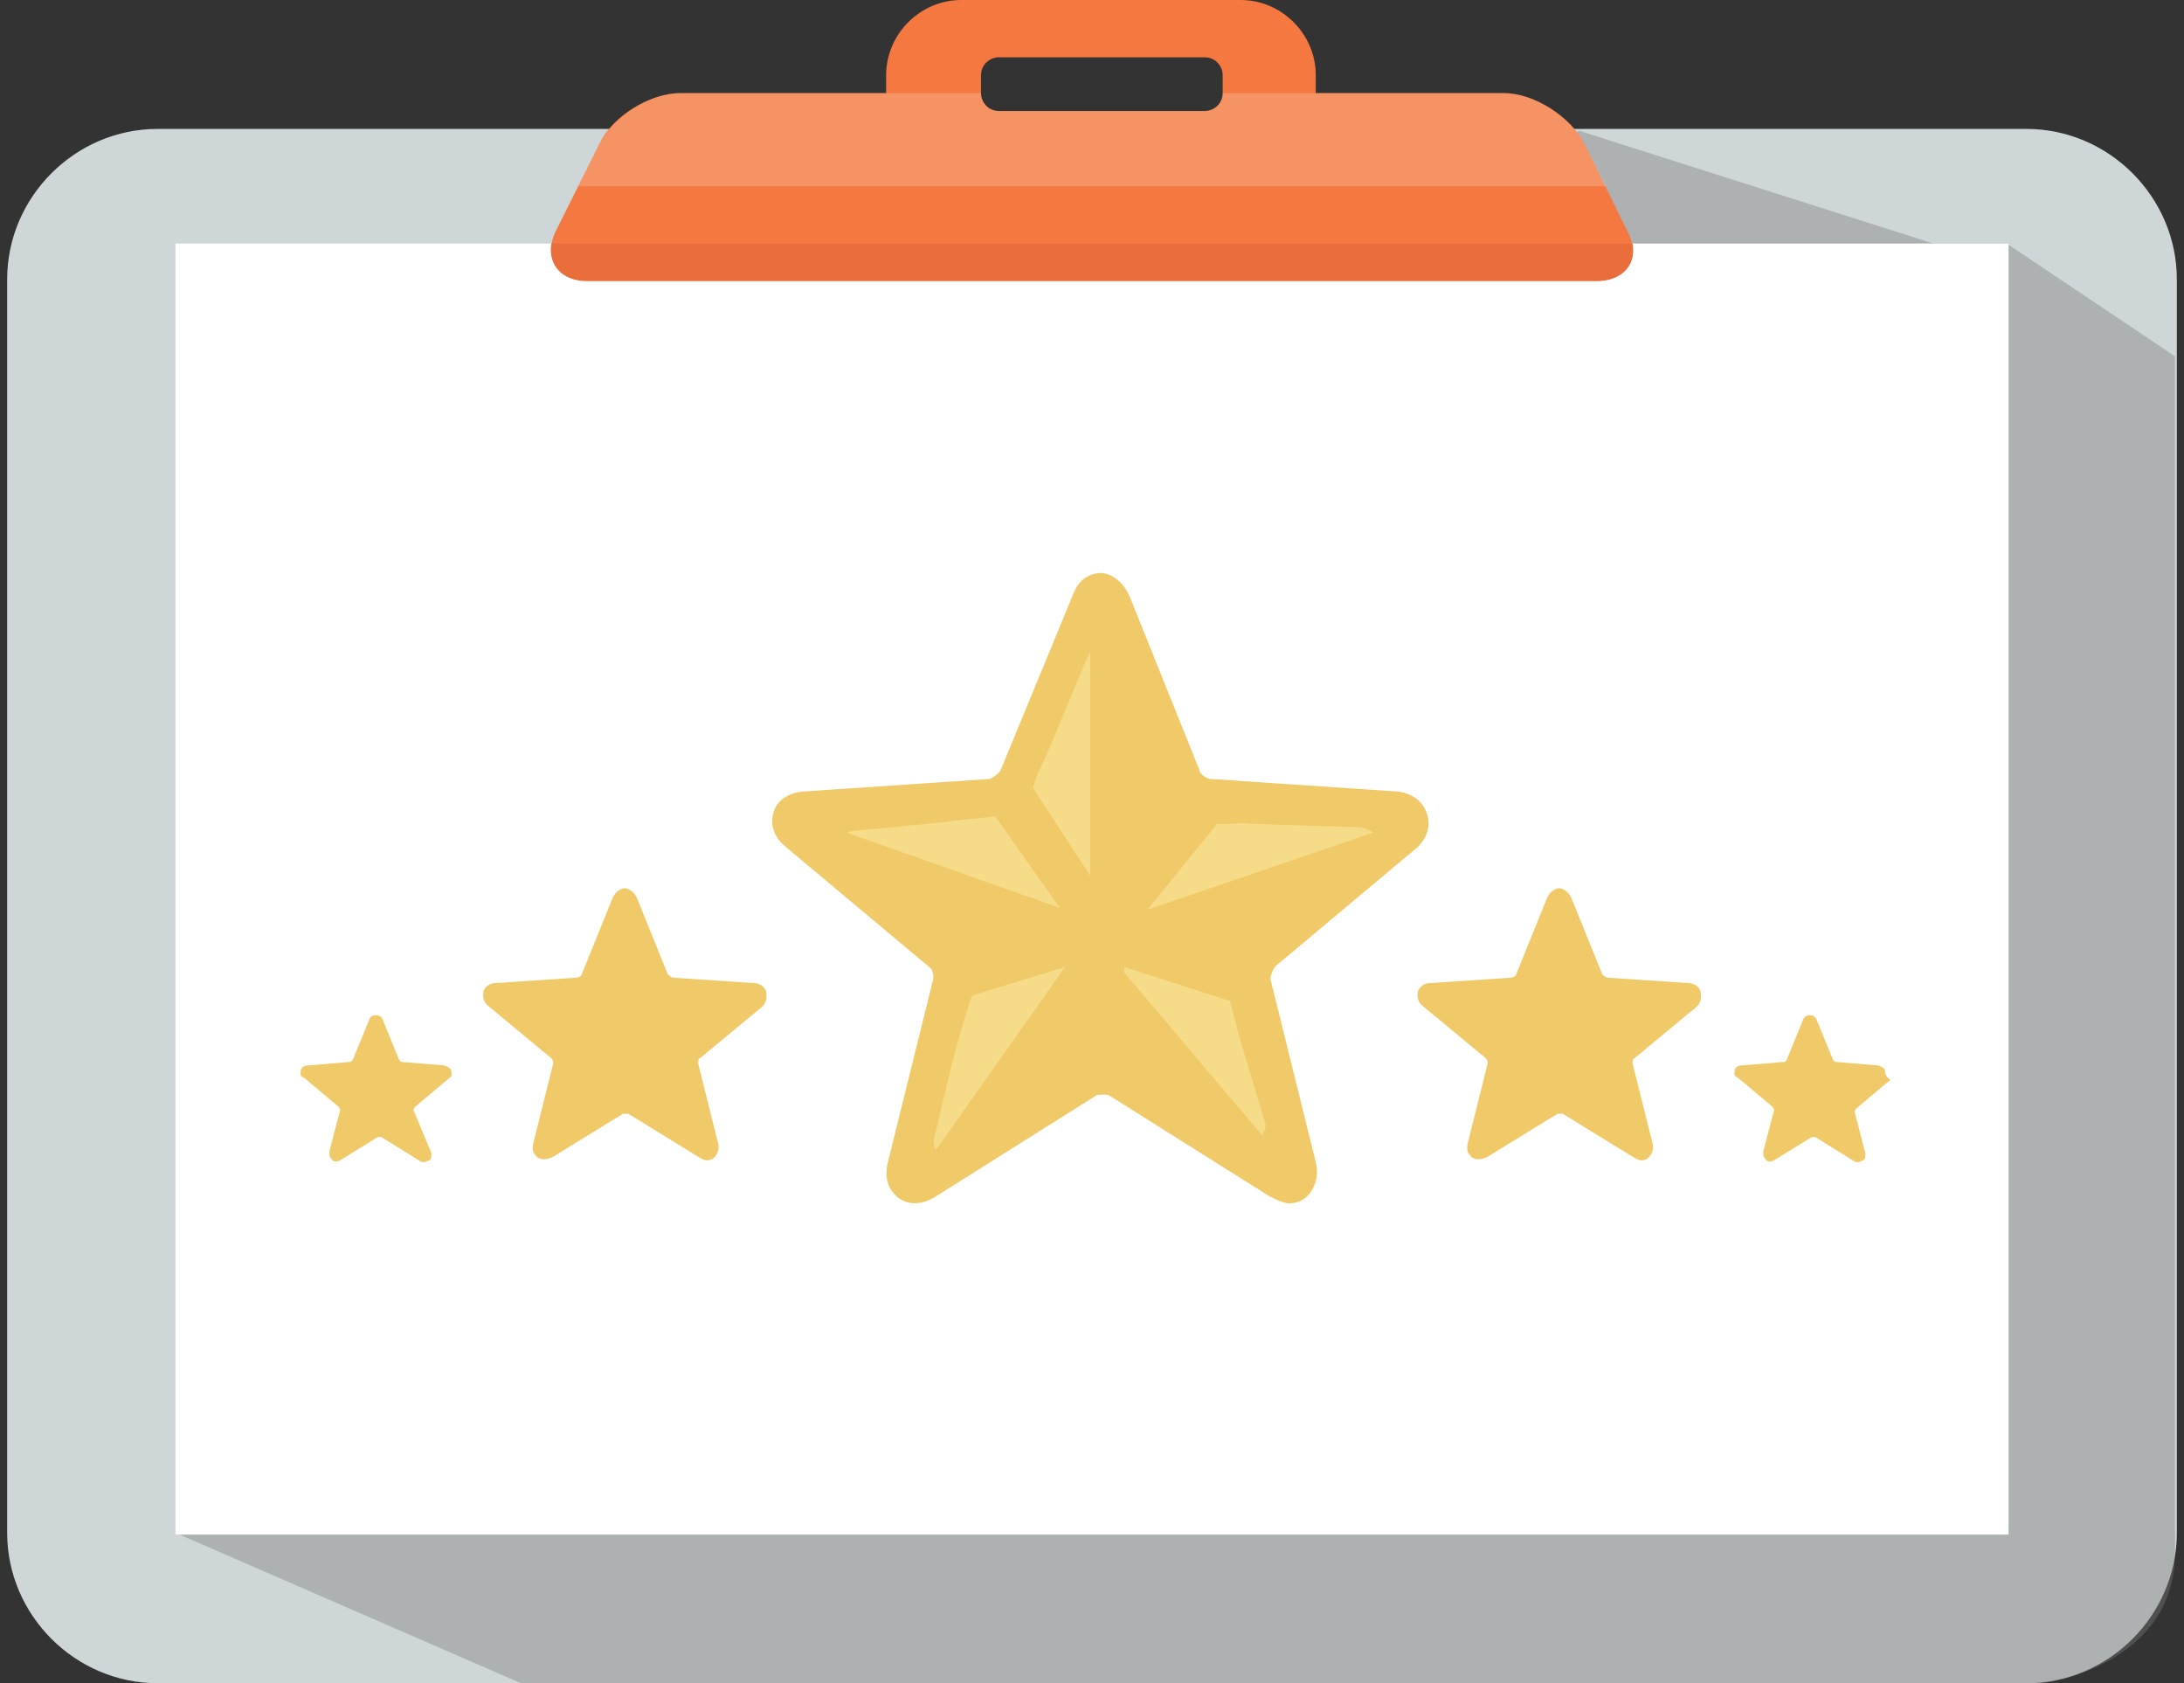 <?xml version="1.0" encoding="utf-8"?>
<!-- Generator: Adobe Illustrator 18.0.0, SVG Export Plug-In . SVG Version: 6.00 Build 0)  -->
<!DOCTYPE svg PUBLIC "-//W3C//DTD SVG 1.1//EN" "http://www.w3.org/Graphics/SVG/1.1/DTD/svg11.dtd">
<svg version="1.1" id="Layer_1" xmlns="http://www.w3.org/2000/svg" xmlns:xlink="http://www.w3.org/1999/xlink" x="0px" y="0px"
	 viewBox="0 0 122 94" enable-background="new 0 0 122 94" xml:space="preserve">
<rect x="0" y="0" width="122" height="94" fill="#333333" stroke="none"/>
<g>
	<path fill="#CED6D7" d="M121.6,85.6c0,4.6-3.8,8.4-8.4,8.4H8.8c-4.6,0-8.4-3.8-8.4-8.4v-70c0-4.6,3.8-8.4,8.4-8.4h104.4
		c4.6,0,8.4,3.8,8.4,8.4V85.6z"/>
	<path opacity="0.4" fill="#7B7B7B" d="M29.1,94h85.1c0,0,7.3-1,7.3-7.3c0-6.3,0-66.8,0-66.8l-9.4-6.3H108L88.2,7.3L9.8,85.6
		L29.1,94z"/>
	<rect x="9.8" y="13.6" fill="#FFFFFF" width="102.4" height="72.1"/>
	<path fill="#F4783F" d="M90.9,12.9L88.5,8c-0.8-1.5-2.8-2.8-4.5-2.8H73.5v-1c0-2.3-1.9-4.2-4.2-4.2H53.7c-2.3,0-4.2,1.9-4.2,4.2v1
		H38c-1.7,0-3.8,1.3-4.5,2.8l-2.4,4.8c-0.8,1.5,0,2.8,1.7,2.8h56.4C90.9,15.7,91.7,14.4,90.9,12.9z M68.3,5.2c0,0.6-0.5,1-1,1H55.8
		c-0.6,0-1-0.5-1-1v-1c0-0.6,0.5-1,1-1h11.5c0.6,0,1,0.5,1,1V5.2z"/>
	<path opacity="0.2" fill="#FFFFFF" d="M33.5,8l-1.2,2.4h57.4L88.5,8c-0.8-1.5-2.8-2.8-4.5-2.8H73.5h-5.2c0,0.6-0.5,1-1,1H55.8
		c-0.6,0-1-0.5-1-1h-5.2H38C36.3,5.2,34.3,6.5,33.5,8z"/>
	<path fill="#EA6E3C" d="M32.8,15.7h56.4c1.4,0,2.2-0.9,2-2.1H30.8C30.6,14.8,31.4,15.7,32.8,15.7z"/>
</g>
<path fill="#F0CA68" d="M42.8,55.4c0-0.1-0.2-0.5-0.7-0.5l-4.5-0.3c-0.1,0-0.2-0.1-0.3-0.2l-1.7-4.2c-0.2-0.5-0.6-0.6-0.7-0.6
	c-0.1,0-0.5,0.1-0.7,0.6l-1.7,4.2c0,0.1-0.2,0.2-0.3,0.2l-4.5,0.3c-0.5,0-0.7,0.4-0.7,0.5c0,0.1-0.1,0.5,0.3,0.8l3.5,2.9
	c0.1,0.1,0.1,0.2,0.1,0.3l-1.1,4.4c-0.1,0.4,0,0.6,0.1,0.7c0.2,0.3,0.6,0.3,1,0.1l3.9-2.4c0.1,0,0.3,0,0.3,0l3.9,2.4
	c0.2,0.1,0.3,0.2,0.5,0.2c0.2,0,0.4-0.1,0.5-0.3c0.1-0.1,0.2-0.4,0.1-0.7l-1.1-4.4c0-0.1,0-0.3,0.1-0.3l3.5-2.9
	C42.9,55.9,42.8,55.5,42.8,55.4z"/>
<path fill="#F0CA68" d="M95,55.4c0-0.1-0.2-0.5-0.7-0.5l-4.5-0.3c-0.1,0-0.2-0.1-0.3-0.2l-1.7-4.2c-0.2-0.5-0.6-0.6-0.7-0.6
	c-0.1,0-0.5,0.1-0.7,0.6l-1.7,4.2c0,0.1-0.2,0.2-0.3,0.2l-4.5,0.3c-0.5,0-0.7,0.4-0.7,0.5c0,0.1-0.1,0.5,0.3,0.8l3.5,2.9
	c0.1,0.1,0.1,0.2,0.1,0.3l-1.1,4.4c-0.1,0.4,0,0.6,0.1,0.7c0.2,0.3,0.6,0.3,1,0.1l3.9-2.4c0.1,0,0.3,0,0.3,0l3.9,2.4
	c0.2,0.1,0.3,0.2,0.5,0.2c0.2,0,0.4-0.1,0.5-0.3c0.1-0.1,0.2-0.4,0.1-0.7l-1.1-4.4c0-0.1,0-0.3,0.1-0.3l3.5-2.9
	C95.1,55.9,95,55.5,95,55.4z"/>
<path fill="#F0CA68" d="M105.3,59.8c0-0.1-0.1-0.2-0.4-0.3l-2.4-0.2c0,0-0.1-0.1-0.1-0.1l-0.9-2.2c-0.1-0.3-0.3-0.3-0.4-0.3
	s-0.3,0-0.4,0.3l-0.9,2.2c0,0-0.1,0.1-0.1,0.1l-2.4,0.2c-0.3,0-0.4,0.2-0.4,0.3c0,0.1-0.1,0.3,0.2,0.4l1.9,1.6c0,0,0.1,0.1,0.1,0.2
	l-0.6,2.3c0,0.2,0,0.3,0.1,0.4c0.1,0.2,0.3,0.2,0.5,0.1l2.1-1.3c0,0,0.2,0,0.2,0l2.1,1.3c0.1,0.1,0.2,0.1,0.3,0.1
	c0.1,0,0.2-0.1,0.3-0.1c0.1-0.1,0.1-0.2,0.1-0.4l-0.6-2.3c0,0,0-0.1,0.1-0.2l1.9-1.6C105.3,60.1,105.3,59.9,105.3,59.8z"/>
<path fill="#F0CA68" d="M25.2,59.8c0-0.1-0.1-0.2-0.4-0.3l-2.4-0.2c0,0-0.1-0.1-0.1-0.1l-0.9-2.2c-0.1-0.3-0.3-0.3-0.4-0.3
	s-0.3,0-0.4,0.3l-0.9,2.2c0,0-0.1,0.1-0.1,0.1l-2.4,0.2c-0.3,0-0.4,0.2-0.4,0.3c0,0.1-0.1,0.3,0.2,0.4l1.9,1.6c0,0,0.1,0.1,0.1,0.2
	l-0.6,2.3c0,0.2,0,0.3,0.1,0.4c0.1,0.2,0.3,0.2,0.5,0.1l2.1-1.3c0,0,0.2,0,0.2,0l2.1,1.3c0.1,0.1,0.2,0.1,0.3,0.1
	c0.1,0,0.2-0.1,0.3-0.1c0.1-0.1,0.1-0.2,0.1-0.4L23.1,62c0,0,0-0.1,0.1-0.2l1.9-1.6C25.3,60.1,25.2,59.9,25.2,59.8z"/>
<g>
	<path fill="#F0CA68" d="M79.7,45.4c-0.1-0.3-0.5-1.1-1.7-1.2l-10.4-0.7c-0.2,0-0.6-0.3-0.6-0.5l-3.9-9.7c-0.5-1.1-1.3-1.3-1.6-1.3
		c-0.3,0-1.2,0.1-1.6,1.3L55.9,43c-0.1,0.2-0.4,0.4-0.6,0.5l-10.4,0.7c-1.2,0.1-1.6,0.8-1.7,1.2c-0.1,0.3-0.2,1.2,0.7,1.9l8,6.7
		c0.2,0.1,0.3,0.5,0.2,0.8l-2.5,10.1c-0.2,0.8,0,1.4,0.3,1.7c0.5,0.7,1.5,0.8,2.4,0.2l8.9-5.6c0.1-0.1,0.7-0.1,0.8,0l8.9,5.6
		c0.4,0.2,0.8,0.4,1.1,0.4c0.5,0,0.9-0.2,1.2-0.6c0.2-0.3,0.5-0.8,0.3-1.7l-2.5-10.1c-0.1-0.2,0.1-0.6,0.2-0.8l8-6.7
		C80,46.5,79.8,45.7,79.7,45.4z"/>
	<g opacity="0.4">
		<path fill="#FFF5B8" d="M55.6,45.6c-1,0.1-2.3,0.2-2.7,0.3l-5.2,0.5c-0.2,0-0.3,0.1-0.4,0.1l11.9,4.2L55.6,45.6z"/>
		<path fill="#FFF5B8" d="M64.1,50.8l12.6-4.3c-0.1-0.1-0.5-0.3-0.8-0.3l-6.1-0.2c-0.4-0.1-1.3,0.1-1.8,0L64.1,50.8z"/>
		<path fill="#FFF5B8" d="M60.9,48.9V36.4c0,0.1-0.1,0.2-0.2,0.4l-2.3,5.5c-0.2,0.4-0.5,1-0.7,1.7L60.9,48.9z"/>
		<path fill="#FFF5B8" d="M69.2,57.8c-0.1-0.4-0.3-1.2-0.5-1.9l-5.9-1.9v0.3l7.7,9.1c0.1-0.1,0.2-0.4,0.2-0.6L69.2,57.8z"/>
		<path fill="#FFF5B8" d="M54.3,55.6c-0.3,0.8-0.9,2.9-1.1,3.7l-1,4.2c-0.1,0.3,0,0.6,0.1,0.7L59.5,54L54.3,55.6z"/>
	</g>
</g>
</svg>
